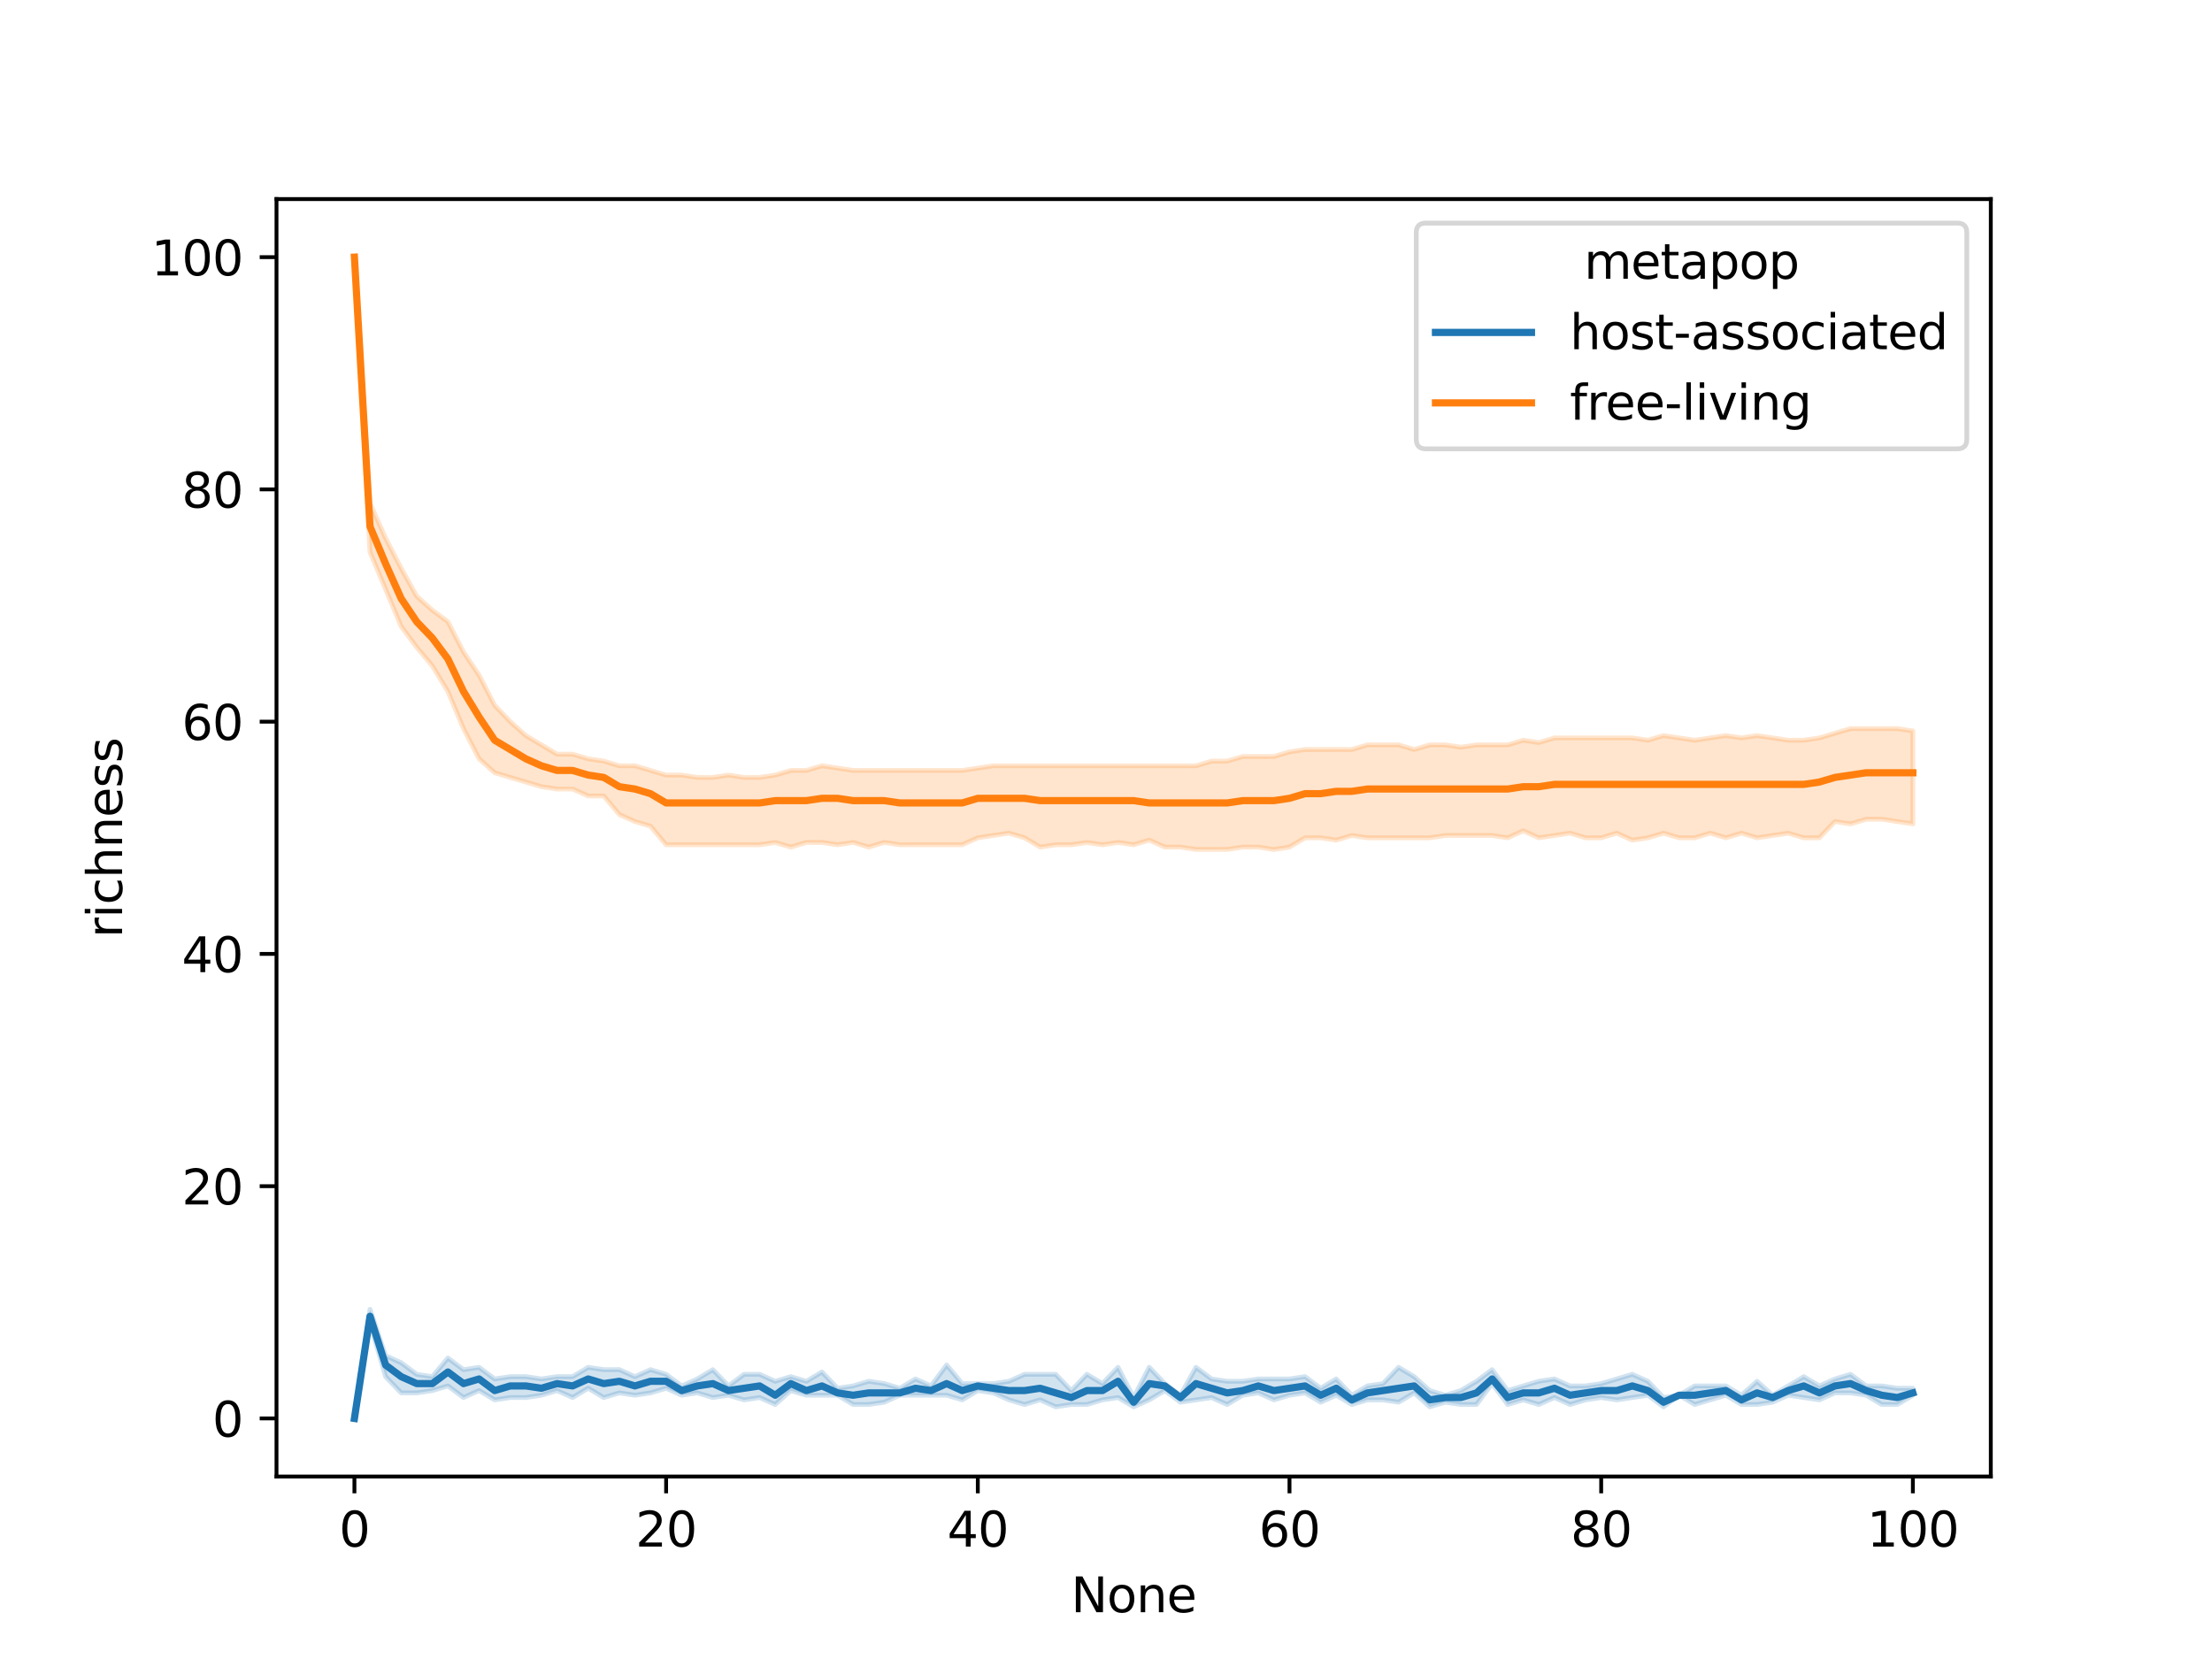 <?xml version="1.0" encoding="utf-8" standalone="no"?>
<!DOCTYPE svg PUBLIC "-//W3C//DTD SVG 1.1//EN"
  "http://www.w3.org/Graphics/SVG/1.1/DTD/svg11.dtd">
<svg xmlns:xlink="http://www.w3.org/1999/xlink" width="460.8pt" height="345.6pt" viewBox="0 0 460.8 345.6" xmlns="http://www.w3.org/2000/svg" version="1.1">
 <defs>
  <style type="text/css">*{stroke-linejoin: round; stroke-linecap: butt}</style>
 </defs>
 <g id="figure_1">
  <g id="patch_1">
   <path d="M 0 345.6 
L 460.8 345.6 
L 460.8 0 
L 0 0 
z
" style="fill: #ffffff"/>
  </g>
  <g id="axes_1">
   <g id="patch_2">
    <path d="M 57.6 307.584 
L 414.72 307.584 
L 414.72 41.472 
L 57.6 41.472 
z
" style="fill: #ffffff"/>
   </g>
   <g id="PolyCollection_1">
    <defs>
     <path id="mcd508a1719" d="M 73.833 -50.112 
L 73.833 -50.112 
L 77.079 -69.949 
L 80.326 -58.821 
L 83.572 -55.434 
L 86.819 -55.434 
L 90.065 -55.918 
L 93.312 -56.886 
L 96.559 -54.467 
L 99.805 -55.918 
L 103.052 -53.983 
L 106.298 -54.467 
L 109.545 -54.467 
L 112.791 -54.95 
L 116.038 -55.918 
L 119.284 -54.467 
L 122.531 -56.402 
L 125.777 -54.467 
L 129.024 -55.434 
L 132.271 -54.95 
L 135.517 -55.434 
L 138.764 -56.402 
L 142.01 -54.95 
L 145.257 -55.434 
L 148.503 -54.467 
L 151.75 -54.95 
L 154.996 -53.983 
L 158.243 -54.467 
L 161.489 -53.015 
L 164.736 -55.918 
L 167.983 -54.95 
L 171.229 -54.95 
L 174.476 -54.95 
L 177.722 -53.015 
L 180.969 -53.015 
L 184.215 -53.499 
L 187.462 -54.95 
L 190.708 -54.95 
L 193.955 -54.95 
L 197.201 -54.95 
L 200.448 -53.983 
L 203.695 -55.918 
L 206.941 -55.434 
L 210.188 -53.983 
L 213.434 -53.015 
L 216.681 -53.983 
L 219.927 -52.531 
L 223.174 -53.015 
L 226.42 -53.015 
L 229.667 -53.983 
L 232.913 -54.467 
L 236.16 -52.531 
L 239.407 -53.983 
L 242.653 -55.918 
L 245.9 -53.499 
L 249.146 -53.983 
L 252.393 -54.454 
L 255.639 -53.015 
L 258.886 -54.95 
L 262.132 -55.434 
L 265.379 -53.983 
L 268.625 -54.95 
L 271.872 -55.434 
L 275.119 -53.499 
L 278.365 -54.95 
L 281.612 -53.015 
L 284.858 -53.983 
L 288.105 -53.983 
L 291.351 -53.499 
L 294.598 -55.434 
L 297.844 -52.531 
L 301.091 -53.499 
L 304.337 -53.015 
L 307.584 -53.015 
L 310.831 -57.37 
L 314.077 -53.015 
L 317.324 -53.983 
L 320.57 -53.015 
L 323.817 -54.467 
L 327.063 -53.015 
L 330.31 -53.983 
L 333.556 -54.467 
L 336.803 -53.983 
L 340.049 -54.467 
L 343.296 -54.95 
L 346.543 -52.531 
L 349.789 -54.95 
L 353.036 -53.015 
L 356.282 -53.983 
L 359.529 -54.95 
L 362.775 -53.015 
L 366.022 -53.015 
L 369.268 -53.499 
L 372.515 -54.95 
L 375.761 -54.467 
L 379.008 -53.983 
L 382.255 -55.434 
L 385.501 -55.434 
L 388.748 -54.95 
L 391.994 -53.015 
L 395.241 -53.015 
L 398.487 -54.95 
L 398.487 -56.402 
L 398.487 -56.402 
L 395.241 -56.402 
L 391.994 -56.886 
L 388.748 -56.886 
L 385.501 -59.305 
L 382.255 -58.337 
L 379.008 -56.886 
L 375.761 -58.821 
L 372.515 -56.886 
L 369.268 -54.95 
L 366.022 -57.853 
L 362.775 -54.95 
L 359.529 -56.886 
L 356.282 -56.886 
L 353.036 -56.886 
L 349.789 -54.95 
L 346.543 -54.467 
L 343.296 -57.853 
L 340.049 -59.305 
L 336.803 -58.337 
L 333.556 -57.37 
L 330.31 -56.886 
L 327.063 -56.886 
L 323.817 -58.337 
L 320.57 -57.866 
L 317.324 -56.886 
L 314.077 -55.918 
L 310.831 -60.273 
L 307.584 -57.853 
L 304.337 -55.93 
L 301.091 -54.95 
L 297.844 -55.918 
L 294.598 -58.821 
L 291.351 -60.756 
L 288.105 -57.37 
L 284.858 -56.886 
L 281.612 -54.95 
L 278.365 -58.337 
L 275.119 -56.402 
L 271.872 -58.821 
L 268.625 -58.337 
L 265.379 -58.337 
L 262.132 -58.337 
L 258.886 -57.853 
L 255.639 -57.853 
L 252.393 -58.337 
L 249.146 -60.756 
L 245.9 -54.95 
L 242.653 -57.37 
L 239.407 -60.769 
L 236.16 -54.467 
L 232.913 -60.756 
L 229.667 -57.37 
L 226.42 -59.305 
L 223.174 -55.918 
L 219.927 -59.305 
L 216.681 -59.305 
L 213.434 -59.305 
L 210.188 -57.853 
L 206.941 -57.37 
L 203.695 -57.37 
L 200.448 -57.37 
L 197.201 -61.24 
L 193.955 -56.886 
L 190.708 -58.337 
L 187.462 -56.402 
L 184.215 -57.37 
L 180.969 -57.853 
L 177.722 -56.886 
L 174.476 -56.402 
L 171.229 -59.789 
L 167.983 -57.853 
L 164.736 -58.821 
L 161.489 -57.853 
L 158.243 -59.305 
L 154.996 -59.305 
L 151.75 -56.886 
L 148.503 -60.273 
L 145.257 -58.337 
L 142.01 -56.886 
L 138.764 -59.305 
L 135.517 -60.273 
L 132.271 -58.821 
L 129.024 -60.285 
L 125.777 -60.273 
L 122.531 -60.756 
L 119.284 -58.821 
L 116.038 -58.821 
L 112.791 -58.337 
L 109.545 -58.821 
L 106.298 -58.821 
L 103.052 -58.337 
L 99.805 -60.756 
L 96.559 -60.273 
L 93.312 -62.692 
L 90.065 -58.821 
L 86.819 -59.305 
L 83.572 -61.724 
L 80.326 -63.188 
L 77.079 -72.852 
L 73.833 -50.112 
z
" style="stroke: #1f77b4; stroke-opacity: 0.2"/>
    </defs>
    <g clip-path="url(#pa9edb70964)">
     <use xlink:href="#mcd508a1719" x="0" y="345.6" style="fill: #1f77b4; fill-opacity: 0.2; stroke: #1f77b4; stroke-opacity: 0.2"/>
    </g>
   </g>
   <g id="PolyCollection_2">
    <defs>
     <path id="mc1c045b339" d="M 73.833 -292.032 
L 73.833 -292.032 
L 77.079 -230.584 
L 80.326 -222.843 
L 83.572 -215.101 
L 86.819 -210.747 
L 90.065 -206.876 
L 93.312 -201.542 
L 96.559 -193.812 
L 99.805 -187.523 
L 103.052 -184.62 
L 106.298 -183.652 
L 109.545 -182.684 
L 112.791 -181.716 
L 116.038 -181.233 
L 119.284 -181.233 
L 122.531 -179.781 
L 125.777 -179.781 
L 129.024 -175.91 
L 132.271 -174.459 
L 135.517 -173.491 
L 138.764 -169.62 
L 142.01 -169.62 
L 145.257 -169.62 
L 148.503 -169.62 
L 151.75 -169.62 
L 154.996 -169.62 
L 158.243 -169.62 
L 161.489 -170.092 
L 164.736 -169.137 
L 167.983 -170.104 
L 171.229 -170.104 
L 174.476 -169.62 
L 177.722 -170.104 
L 180.969 -169.137 
L 184.215 -170.104 
L 187.462 -169.62 
L 190.708 -169.62 
L 193.955 -169.62 
L 197.201 -169.62 
L 200.448 -169.62 
L 203.695 -171.072 
L 206.941 -171.556 
L 210.188 -172.04 
L 213.434 -171.072 
L 216.681 -169.137 
L 219.927 -169.62 
L 223.174 -169.62 
L 226.42 -170.092 
L 229.667 -169.62 
L 232.913 -170.104 
L 236.16 -169.62 
L 239.407 -170.588 
L 242.653 -169.137 
L 245.9 -169.137 
L 249.146 -168.653 
L 252.393 -168.653 
L 255.639 -168.653 
L 258.886 -169.137 
L 262.132 -169.137 
L 265.379 -168.629 
L 268.625 -169.137 
L 271.872 -171.072 
L 275.119 -171.072 
L 278.365 -170.588 
L 281.612 -171.556 
L 284.858 -171.072 
L 288.105 -171.072 
L 291.351 -171.072 
L 294.598 -171.072 
L 297.844 -171.072 
L 301.091 -171.556 
L 304.337 -171.556 
L 307.584 -171.556 
L 310.831 -171.556 
L 314.077 -171.072 
L 317.324 -172.524 
L 320.57 -171.072 
L 323.817 -171.556 
L 327.063 -172.04 
L 330.31 -171.072 
L 333.556 -171.072 
L 336.803 -172.04 
L 340.049 -170.588 
L 343.296 -171.072 
L 346.543 -172.04 
L 349.789 -171.072 
L 353.036 -171.072 
L 356.282 -172.04 
L 359.529 -171.072 
L 362.775 -172.04 
L 366.022 -171.072 
L 369.268 -171.556 
L 372.515 -172.028 
L 375.761 -171.072 
L 379.008 -171.072 
L 382.255 -174.459 
L 385.501 -173.963 
L 388.748 -174.943 
L 391.994 -174.943 
L 395.241 -174.459 
L 398.487 -173.975 
L 398.487 -193.329 
L 398.487 -193.329 
L 395.241 -193.812 
L 391.994 -193.812 
L 388.748 -193.812 
L 385.501 -193.812 
L 382.255 -192.845 
L 379.008 -191.877 
L 375.761 -191.405 
L 372.515 -191.393 
L 369.268 -191.877 
L 366.022 -192.361 
L 362.775 -191.877 
L 359.529 -192.361 
L 356.282 -191.877 
L 353.036 -191.393 
L 349.789 -191.877 
L 346.543 -192.361 
L 343.296 -191.393 
L 340.049 -191.877 
L 336.803 -191.877 
L 333.556 -191.877 
L 330.31 -191.877 
L 327.063 -191.877 
L 323.817 -191.877 
L 320.57 -190.909 
L 317.324 -191.393 
L 314.077 -190.426 
L 310.831 -190.426 
L 307.584 -190.426 
L 304.337 -189.942 
L 301.091 -190.426 
L 297.844 -190.426 
L 294.598 -189.47 
L 291.351 -190.426 
L 288.105 -190.426 
L 284.858 -190.426 
L 281.612 -189.458 
L 278.365 -189.47 
L 275.119 -189.458 
L 271.872 -189.458 
L 268.625 -188.974 
L 265.379 -188.006 
L 262.132 -188.006 
L 258.886 -188.006 
L 255.639 -187.039 
L 252.393 -187.039 
L 249.146 -186.071 
L 245.9 -186.071 
L 242.653 -186.071 
L 239.407 -186.071 
L 236.16 -186.071 
L 232.913 -186.071 
L 229.667 -186.071 
L 226.42 -186.071 
L 223.174 -186.071 
L 219.927 -186.071 
L 216.681 -186.071 
L 213.434 -186.071 
L 210.188 -186.071 
L 206.941 -186.071 
L 203.695 -185.587 
L 200.448 -185.103 
L 197.201 -185.103 
L 193.955 -185.103 
L 190.708 -185.103 
L 187.462 -185.103 
L 184.215 -185.103 
L 180.969 -185.103 
L 177.722 -185.103 
L 174.476 -185.587 
L 171.229 -186.071 
L 167.983 -185.103 
L 164.736 -185.103 
L 161.489 -184.136 
L 158.243 -183.652 
L 154.996 -183.652 
L 151.75 -184.136 
L 148.503 -183.652 
L 145.257 -183.652 
L 142.01 -184.136 
L 138.764 -184.136 
L 135.517 -185.103 
L 132.271 -186.071 
L 129.024 -186.071 
L 125.777 -187.039 
L 122.531 -187.523 
L 119.284 -188.49 
L 116.038 -188.49 
L 112.791 -190.426 
L 109.545 -192.361 
L 106.298 -195.264 
L 103.052 -198.651 
L 99.805 -204.941 
L 96.559 -209.779 
L 93.312 -216.069 
L 90.065 -218.488 
L 86.819 -221.391 
L 83.572 -227.21 
L 80.326 -233.487 
L 77.079 -240.745 
L 73.833 -292.032 
z
" style="stroke: #ff7f0e; stroke-opacity: 0.2"/>
    </defs>
    <g clip-path="url(#pa9edb70964)">
     <use xlink:href="#mc1c045b339" x="0" y="345.6" style="fill: #ff7f0e; fill-opacity: 0.2; stroke: #ff7f0e; stroke-opacity: 0.2"/>
    </g>
   </g>
   <g id="matplotlib.axis_1">
    <g id="xtick_1">
     <g id="line2d_1">
      <defs>
       <path id="m615fc9b4e2" d="M 0 0 
L 0 3.5 
" style="stroke: #000000; stroke-width: 0.8"/>
      </defs>
      <g>
       <use xlink:href="#m615fc9b4e2" x="73.833" y="307.584" style="stroke: #000000; stroke-width: 0.8"/>
      </g>
     </g>
     <g id="text_1">
      <!-- 0 -->
      <g transform="translate(70.651 322.182) scale(0.1 -0.1)">
       <defs>
        <path id="DejaVuSans-30" d="M 2034 4250 
Q 1547 4250 1301 3770 
Q 1056 3291 1056 2328 
Q 1056 1369 1301 889 
Q 1547 409 2034 409 
Q 2525 409 2770 889 
Q 3016 1369 3016 2328 
Q 3016 3291 2770 3770 
Q 2525 4250 2034 4250 
z
M 2034 4750 
Q 2819 4750 3233 4129 
Q 3647 3509 3647 2328 
Q 3647 1150 3233 529 
Q 2819 -91 2034 -91 
Q 1250 -91 836 529 
Q 422 1150 422 2328 
Q 422 3509 836 4129 
Q 1250 4750 2034 4750 
z
" transform="scale(0.016)"/>
       </defs>
       <use xlink:href="#DejaVuSans-30"/>
      </g>
     </g>
    </g>
    <g id="xtick_2">
     <g id="line2d_2">
      <g>
       <use xlink:href="#m615fc9b4e2" x="138.764" y="307.584" style="stroke: #000000; stroke-width: 0.8"/>
      </g>
     </g>
     <g id="text_2">
      <!-- 20 -->
      <g transform="translate(132.401 322.182) scale(0.1 -0.1)">
       <defs>
        <path id="DejaVuSans-32" d="M 1228 531 
L 3431 531 
L 3431 0 
L 469 0 
L 469 531 
Q 828 903 1448 1529 
Q 2069 2156 2228 2338 
Q 2531 2678 2651 2914 
Q 2772 3150 2772 3378 
Q 2772 3750 2511 3984 
Q 2250 4219 1831 4219 
Q 1534 4219 1204 4116 
Q 875 4013 500 3803 
L 500 4441 
Q 881 4594 1212 4672 
Q 1544 4750 1819 4750 
Q 2544 4750 2975 4387 
Q 3406 4025 3406 3419 
Q 3406 3131 3298 2873 
Q 3191 2616 2906 2266 
Q 2828 2175 2409 1742 
Q 1991 1309 1228 531 
z
" transform="scale(0.016)"/>
       </defs>
       <use xlink:href="#DejaVuSans-32"/>
       <use xlink:href="#DejaVuSans-30" x="63.623"/>
      </g>
     </g>
    </g>
    <g id="xtick_3">
     <g id="line2d_3">
      <g>
       <use xlink:href="#m615fc9b4e2" x="203.695" y="307.584" style="stroke: #000000; stroke-width: 0.8"/>
      </g>
     </g>
     <g id="text_3">
      <!-- 40 -->
      <g transform="translate(197.332 322.182) scale(0.1 -0.1)">
       <defs>
        <path id="DejaVuSans-34" d="M 2419 4116 
L 825 1625 
L 2419 1625 
L 2419 4116 
z
M 2253 4666 
L 3047 4666 
L 3047 1625 
L 3713 1625 
L 3713 1100 
L 3047 1100 
L 3047 0 
L 2419 0 
L 2419 1100 
L 313 1100 
L 313 1709 
L 2253 4666 
z
" transform="scale(0.016)"/>
       </defs>
       <use xlink:href="#DejaVuSans-34"/>
       <use xlink:href="#DejaVuSans-30" x="63.623"/>
      </g>
     </g>
    </g>
    <g id="xtick_4">
     <g id="line2d_4">
      <g>
       <use xlink:href="#m615fc9b4e2" x="268.625" y="307.584" style="stroke: #000000; stroke-width: 0.8"/>
      </g>
     </g>
     <g id="text_4">
      <!-- 60 -->
      <g transform="translate(262.263 322.182) scale(0.1 -0.1)">
       <defs>
        <path id="DejaVuSans-36" d="M 2113 2584 
Q 1688 2584 1439 2293 
Q 1191 2003 1191 1497 
Q 1191 994 1439 701 
Q 1688 409 2113 409 
Q 2538 409 2786 701 
Q 3034 994 3034 1497 
Q 3034 2003 2786 2293 
Q 2538 2584 2113 2584 
z
M 3366 4563 
L 3366 3988 
Q 3128 4100 2886 4159 
Q 2644 4219 2406 4219 
Q 1781 4219 1451 3797 
Q 1122 3375 1075 2522 
Q 1259 2794 1537 2939 
Q 1816 3084 2150 3084 
Q 2853 3084 3261 2657 
Q 3669 2231 3669 1497 
Q 3669 778 3244 343 
Q 2819 -91 2113 -91 
Q 1303 -91 875 529 
Q 447 1150 447 2328 
Q 447 3434 972 4092 
Q 1497 4750 2381 4750 
Q 2619 4750 2861 4703 
Q 3103 4656 3366 4563 
z
" transform="scale(0.016)"/>
       </defs>
       <use xlink:href="#DejaVuSans-36"/>
       <use xlink:href="#DejaVuSans-30" x="63.623"/>
      </g>
     </g>
    </g>
    <g id="xtick_5">
     <g id="line2d_5">
      <g>
       <use xlink:href="#m615fc9b4e2" x="333.556" y="307.584" style="stroke: #000000; stroke-width: 0.8"/>
      </g>
     </g>
     <g id="text_5">
      <!-- 80 -->
      <g transform="translate(327.194 322.182) scale(0.1 -0.1)">
       <defs>
        <path id="DejaVuSans-38" d="M 2034 2216 
Q 1584 2216 1326 1975 
Q 1069 1734 1069 1313 
Q 1069 891 1326 650 
Q 1584 409 2034 409 
Q 2484 409 2743 651 
Q 3003 894 3003 1313 
Q 3003 1734 2745 1975 
Q 2488 2216 2034 2216 
z
M 1403 2484 
Q 997 2584 770 2862 
Q 544 3141 544 3541 
Q 544 4100 942 4425 
Q 1341 4750 2034 4750 
Q 2731 4750 3128 4425 
Q 3525 4100 3525 3541 
Q 3525 3141 3298 2862 
Q 3072 2584 2669 2484 
Q 3125 2378 3379 2068 
Q 3634 1759 3634 1313 
Q 3634 634 3220 271 
Q 2806 -91 2034 -91 
Q 1263 -91 848 271 
Q 434 634 434 1313 
Q 434 1759 690 2068 
Q 947 2378 1403 2484 
z
M 1172 3481 
Q 1172 3119 1398 2916 
Q 1625 2713 2034 2713 
Q 2441 2713 2670 2916 
Q 2900 3119 2900 3481 
Q 2900 3844 2670 4047 
Q 2441 4250 2034 4250 
Q 1625 4250 1398 4047 
Q 1172 3844 1172 3481 
z
" transform="scale(0.016)"/>
       </defs>
       <use xlink:href="#DejaVuSans-38"/>
       <use xlink:href="#DejaVuSans-30" x="63.623"/>
      </g>
     </g>
    </g>
    <g id="xtick_6">
     <g id="line2d_6">
      <g>
       <use xlink:href="#m615fc9b4e2" x="398.487" y="307.584" style="stroke: #000000; stroke-width: 0.8"/>
      </g>
     </g>
     <g id="text_6">
      <!-- 100 -->
      <g transform="translate(388.944 322.182) scale(0.1 -0.1)">
       <defs>
        <path id="DejaVuSans-31" d="M 794 531 
L 1825 531 
L 1825 4091 
L 703 3866 
L 703 4441 
L 1819 4666 
L 2450 4666 
L 2450 531 
L 3481 531 
L 3481 0 
L 794 0 
L 794 531 
z
" transform="scale(0.016)"/>
       </defs>
       <use xlink:href="#DejaVuSans-31"/>
       <use xlink:href="#DejaVuSans-30" x="63.623"/>
       <use xlink:href="#DejaVuSans-30" x="127.246"/>
      </g>
     </g>
    </g>
    <g id="text_7">
     <!-- None -->
     <g transform="translate(223.115 335.861) scale(0.1 -0.1)">
      <defs>
       <path id="DejaVuSans-4e" d="M 628 4666 
L 1478 4666 
L 3547 763 
L 3547 4666 
L 4159 4666 
L 4159 0 
L 3309 0 
L 1241 3903 
L 1241 0 
L 628 0 
L 628 4666 
z
" transform="scale(0.016)"/>
       <path id="DejaVuSans-6f" d="M 1959 3097 
Q 1497 3097 1228 2736 
Q 959 2375 959 1747 
Q 959 1119 1226 758 
Q 1494 397 1959 397 
Q 2419 397 2687 759 
Q 2956 1122 2956 1747 
Q 2956 2369 2687 2733 
Q 2419 3097 1959 3097 
z
M 1959 3584 
Q 2709 3584 3137 3096 
Q 3566 2609 3566 1747 
Q 3566 888 3137 398 
Q 2709 -91 1959 -91 
Q 1206 -91 779 398 
Q 353 888 353 1747 
Q 353 2609 779 3096 
Q 1206 3584 1959 3584 
z
" transform="scale(0.016)"/>
       <path id="DejaVuSans-6e" d="M 3513 2113 
L 3513 0 
L 2938 0 
L 2938 2094 
Q 2938 2591 2744 2837 
Q 2550 3084 2163 3084 
Q 1697 3084 1428 2787 
Q 1159 2491 1159 1978 
L 1159 0 
L 581 0 
L 581 3500 
L 1159 3500 
L 1159 2956 
Q 1366 3272 1645 3428 
Q 1925 3584 2291 3584 
Q 2894 3584 3203 3211 
Q 3513 2838 3513 2113 
z
" transform="scale(0.016)"/>
       <path id="DejaVuSans-65" d="M 3597 1894 
L 3597 1613 
L 953 1613 
Q 991 1019 1311 708 
Q 1631 397 2203 397 
Q 2534 397 2845 478 
Q 3156 559 3463 722 
L 3463 178 
Q 3153 47 2828 -22 
Q 2503 -91 2169 -91 
Q 1331 -91 842 396 
Q 353 884 353 1716 
Q 353 2575 817 3079 
Q 1281 3584 2069 3584 
Q 2775 3584 3186 3129 
Q 3597 2675 3597 1894 
z
M 3022 2063 
Q 3016 2534 2758 2815 
Q 2500 3097 2075 3097 
Q 1594 3097 1305 2825 
Q 1016 2553 972 2059 
L 3022 2063 
z
" transform="scale(0.016)"/>
      </defs>
      <use xlink:href="#DejaVuSans-4e"/>
      <use xlink:href="#DejaVuSans-6f" x="74.805"/>
      <use xlink:href="#DejaVuSans-6e" x="135.986"/>
      <use xlink:href="#DejaVuSans-65" x="199.365"/>
     </g>
    </g>
   </g>
   <g id="matplotlib.axis_2">
    <g id="ytick_1">
     <g id="line2d_7">
      <defs>
       <path id="me7e6f6553b" d="M 0 0 
L -3.5 0 
" style="stroke: #000000; stroke-width: 0.8"/>
      </defs>
      <g>
       <use xlink:href="#me7e6f6553b" x="57.6" y="295.488" style="stroke: #000000; stroke-width: 0.8"/>
      </g>
     </g>
     <g id="text_8">
      <!-- 0 -->
      <g transform="translate(44.237 299.287) scale(0.1 -0.1)">
       <use xlink:href="#DejaVuSans-30"/>
      </g>
     </g>
    </g>
    <g id="ytick_2">
     <g id="line2d_8">
      <g>
       <use xlink:href="#me7e6f6553b" x="57.6" y="247.104" style="stroke: #000000; stroke-width: 0.8"/>
      </g>
     </g>
     <g id="text_9">
      <!-- 20 -->
      <g transform="translate(37.875 250.903) scale(0.1 -0.1)">
       <use xlink:href="#DejaVuSans-32"/>
       <use xlink:href="#DejaVuSans-30" x="63.623"/>
      </g>
     </g>
    </g>
    <g id="ytick_3">
     <g id="line2d_9">
      <g>
       <use xlink:href="#me7e6f6553b" x="57.6" y="198.72" style="stroke: #000000; stroke-width: 0.8"/>
      </g>
     </g>
     <g id="text_10">
      <!-- 40 -->
      <g transform="translate(37.875 202.519) scale(0.1 -0.1)">
       <use xlink:href="#DejaVuSans-34"/>
       <use xlink:href="#DejaVuSans-30" x="63.623"/>
      </g>
     </g>
    </g>
    <g id="ytick_4">
     <g id="line2d_10">
      <g>
       <use xlink:href="#me7e6f6553b" x="57.6" y="150.336" style="stroke: #000000; stroke-width: 0.8"/>
      </g>
     </g>
     <g id="text_11">
      <!-- 60 -->
      <g transform="translate(37.875 154.135) scale(0.1 -0.1)">
       <use xlink:href="#DejaVuSans-36"/>
       <use xlink:href="#DejaVuSans-30" x="63.623"/>
      </g>
     </g>
    </g>
    <g id="ytick_5">
     <g id="line2d_11">
      <g>
       <use xlink:href="#me7e6f6553b" x="57.6" y="101.952" style="stroke: #000000; stroke-width: 0.8"/>
      </g>
     </g>
     <g id="text_12">
      <!-- 80 -->
      <g transform="translate(37.875 105.751) scale(0.1 -0.1)">
       <use xlink:href="#DejaVuSans-38"/>
       <use xlink:href="#DejaVuSans-30" x="63.623"/>
      </g>
     </g>
    </g>
    <g id="ytick_6">
     <g id="line2d_12">
      <g>
       <use xlink:href="#me7e6f6553b" x="57.6" y="53.568" style="stroke: #000000; stroke-width: 0.8"/>
      </g>
     </g>
     <g id="text_13">
      <!-- 100 -->
      <g transform="translate(31.512 57.367) scale(0.1 -0.1)">
       <use xlink:href="#DejaVuSans-31"/>
       <use xlink:href="#DejaVuSans-30" x="63.623"/>
       <use xlink:href="#DejaVuSans-30" x="127.246"/>
      </g>
     </g>
    </g>
    <g id="text_14">
     <!-- richness -->
     <g transform="translate(25.433 195.345) rotate(-90) scale(0.1 -0.1)">
      <defs>
       <path id="DejaVuSans-72" d="M 2631 2963 
Q 2534 3019 2420 3045 
Q 2306 3072 2169 3072 
Q 1681 3072 1420 2755 
Q 1159 2438 1159 1844 
L 1159 0 
L 581 0 
L 581 3500 
L 1159 3500 
L 1159 2956 
Q 1341 3275 1631 3429 
Q 1922 3584 2338 3584 
Q 2397 3584 2469 3576 
Q 2541 3569 2628 3553 
L 2631 2963 
z
" transform="scale(0.016)"/>
       <path id="DejaVuSans-69" d="M 603 3500 
L 1178 3500 
L 1178 0 
L 603 0 
L 603 3500 
z
M 603 4863 
L 1178 4863 
L 1178 4134 
L 603 4134 
L 603 4863 
z
" transform="scale(0.016)"/>
       <path id="DejaVuSans-63" d="M 3122 3366 
L 3122 2828 
Q 2878 2963 2633 3030 
Q 2388 3097 2138 3097 
Q 1578 3097 1268 2742 
Q 959 2388 959 1747 
Q 959 1106 1268 751 
Q 1578 397 2138 397 
Q 2388 397 2633 464 
Q 2878 531 3122 666 
L 3122 134 
Q 2881 22 2623 -34 
Q 2366 -91 2075 -91 
Q 1284 -91 818 406 
Q 353 903 353 1747 
Q 353 2603 823 3093 
Q 1294 3584 2113 3584 
Q 2378 3584 2631 3529 
Q 2884 3475 3122 3366 
z
" transform="scale(0.016)"/>
       <path id="DejaVuSans-68" d="M 3513 2113 
L 3513 0 
L 2938 0 
L 2938 2094 
Q 2938 2591 2744 2837 
Q 2550 3084 2163 3084 
Q 1697 3084 1428 2787 
Q 1159 2491 1159 1978 
L 1159 0 
L 581 0 
L 581 4863 
L 1159 4863 
L 1159 2956 
Q 1366 3272 1645 3428 
Q 1925 3584 2291 3584 
Q 2894 3584 3203 3211 
Q 3513 2838 3513 2113 
z
" transform="scale(0.016)"/>
       <path id="DejaVuSans-73" d="M 2834 3397 
L 2834 2853 
Q 2591 2978 2328 3040 
Q 2066 3103 1784 3103 
Q 1356 3103 1142 2972 
Q 928 2841 928 2578 
Q 928 2378 1081 2264 
Q 1234 2150 1697 2047 
L 1894 2003 
Q 2506 1872 2764 1633 
Q 3022 1394 3022 966 
Q 3022 478 2636 193 
Q 2250 -91 1575 -91 
Q 1294 -91 989 -36 
Q 684 19 347 128 
L 347 722 
Q 666 556 975 473 
Q 1284 391 1588 391 
Q 1994 391 2212 530 
Q 2431 669 2431 922 
Q 2431 1156 2273 1281 
Q 2116 1406 1581 1522 
L 1381 1569 
Q 847 1681 609 1914 
Q 372 2147 372 2553 
Q 372 3047 722 3315 
Q 1072 3584 1716 3584 
Q 2034 3584 2315 3537 
Q 2597 3491 2834 3397 
z
" transform="scale(0.016)"/>
      </defs>
      <use xlink:href="#DejaVuSans-72"/>
      <use xlink:href="#DejaVuSans-69" x="41.113"/>
      <use xlink:href="#DejaVuSans-63" x="68.896"/>
      <use xlink:href="#DejaVuSans-68" x="123.877"/>
      <use xlink:href="#DejaVuSans-6e" x="187.256"/>
      <use xlink:href="#DejaVuSans-65" x="250.635"/>
      <use xlink:href="#DejaVuSans-73" x="312.158"/>
      <use xlink:href="#DejaVuSans-73" x="364.258"/>
     </g>
    </g>
   </g>
   <g id="line2d_13">
    <path d="M 73.833 295.488 
L 77.079 274.199 
L 80.326 284.36 
L 83.572 286.779 
L 86.819 288.23 
L 90.065 288.23 
L 93.312 285.811 
L 96.559 288.23 
L 99.805 287.263 
L 103.052 289.682 
L 106.298 288.714 
L 109.545 288.714 
L 112.791 289.198 
L 116.038 288.23 
L 119.284 288.714 
L 122.531 287.263 
L 125.777 288.23 
L 129.024 287.747 
L 132.271 288.714 
L 135.517 287.747 
L 138.764 287.747 
L 142.01 289.682 
L 145.257 288.714 
L 148.503 288.23 
L 151.75 289.682 
L 154.996 289.198 
L 158.243 288.714 
L 161.489 290.65 
L 164.736 288.23 
L 167.983 289.682 
L 171.229 288.714 
L 174.476 290.166 
L 177.722 290.65 
L 180.969 290.166 
L 184.215 290.166 
L 187.462 290.166 
L 190.708 289.198 
L 193.955 289.682 
L 197.201 288.23 
L 200.448 289.682 
L 203.695 288.714 
L 206.941 289.198 
L 210.188 289.682 
L 213.434 289.682 
L 216.681 289.198 
L 219.927 290.166 
L 223.174 291.133 
L 226.42 289.682 
L 229.667 289.682 
L 232.913 287.747 
L 236.16 292.101 
L 239.407 288.23 
L 242.653 288.714 
L 245.9 291.133 
L 249.146 288.23 
L 252.393 289.198 
L 255.639 290.166 
L 258.886 289.682 
L 262.132 288.714 
L 265.379 289.682 
L 268.625 289.198 
L 271.872 288.714 
L 275.119 290.65 
L 278.365 289.198 
L 281.612 291.617 
L 284.858 290.166 
L 288.105 289.682 
L 291.351 289.198 
L 294.598 288.714 
L 297.844 291.617 
L 301.091 291.133 
L 304.337 291.133 
L 307.584 290.166 
L 310.831 287.263 
L 314.077 291.133 
L 317.324 290.166 
L 320.57 290.166 
L 323.817 289.198 
L 327.063 290.65 
L 330.31 290.166 
L 333.556 289.682 
L 336.803 289.682 
L 340.049 288.714 
L 343.296 289.682 
L 346.543 292.101 
L 349.789 290.65 
L 353.036 290.65 
L 356.282 290.166 
L 359.529 289.682 
L 362.775 291.617 
L 366.022 290.166 
L 369.268 291.133 
L 372.515 289.682 
L 375.761 288.714 
L 379.008 290.166 
L 382.255 288.714 
L 385.501 288.23 
L 388.748 289.682 
L 391.994 290.65 
L 395.241 291.133 
L 398.487 290.166 
" clip-path="url(#pa9edb70964)" style="fill: none; stroke: #1f77b4; stroke-width: 1.5; stroke-linecap: square"/>
   </g>
   <g id="line2d_14">
    <path d="M 73.833 53.568 
L 77.079 109.693 
L 80.326 117.435 
L 83.572 124.692 
L 86.819 129.531 
L 90.065 132.918 
L 93.312 137.272 
L 96.559 144.046 
L 99.805 149.368 
L 103.052 154.207 
L 106.298 156.142 
L 109.545 158.077 
L 112.791 159.529 
L 116.038 160.497 
L 119.284 160.497 
L 122.531 161.464 
L 125.777 161.948 
L 129.024 163.884 
L 132.271 164.367 
L 135.517 165.335 
L 138.764 167.27 
L 142.01 167.27 
L 145.257 167.27 
L 148.503 167.27 
L 151.75 167.27 
L 154.996 167.27 
L 158.243 167.27 
L 161.489 166.787 
L 164.736 166.787 
L 167.983 166.787 
L 171.229 166.303 
L 174.476 166.303 
L 177.722 166.787 
L 180.969 166.787 
L 184.215 166.787 
L 187.462 167.27 
L 190.708 167.27 
L 193.955 167.27 
L 197.201 167.27 
L 200.448 167.27 
L 203.695 166.303 
L 206.941 166.303 
L 210.188 166.303 
L 213.434 166.303 
L 216.681 166.787 
L 219.927 166.787 
L 223.174 166.787 
L 226.42 166.787 
L 229.667 166.787 
L 232.913 166.787 
L 236.16 166.787 
L 239.407 167.27 
L 242.653 167.27 
L 245.9 167.27 
L 249.146 167.27 
L 252.393 167.27 
L 255.639 167.27 
L 258.886 166.787 
L 262.132 166.787 
L 265.379 166.787 
L 268.625 166.303 
L 271.872 165.335 
L 275.119 165.335 
L 278.365 164.851 
L 281.612 164.851 
L 284.858 164.367 
L 288.105 164.367 
L 291.351 164.367 
L 294.598 164.367 
L 297.844 164.367 
L 301.091 164.367 
L 304.337 164.367 
L 307.584 164.367 
L 310.831 164.367 
L 314.077 164.367 
L 317.324 163.884 
L 320.57 163.884 
L 323.817 163.4 
L 327.063 163.4 
L 330.31 163.4 
L 333.556 163.4 
L 336.803 163.4 
L 340.049 163.4 
L 343.296 163.4 
L 346.543 163.4 
L 349.789 163.4 
L 353.036 163.4 
L 356.282 163.4 
L 359.529 163.4 
L 362.775 163.4 
L 366.022 163.4 
L 369.268 163.4 
L 372.515 163.4 
L 375.761 163.4 
L 379.008 162.916 
L 382.255 161.948 
L 385.501 161.464 
L 388.748 160.98 
L 391.994 160.98 
L 395.241 160.98 
L 398.487 160.98 
" clip-path="url(#pa9edb70964)" style="fill: none; stroke: #ff7f0e; stroke-width: 1.5; stroke-linecap: square"/>
   </g>
   <g id="line2d_15"/>
   <g id="line2d_16"/>
   <g id="patch_3">
    <path d="M 57.6 307.584 
L 57.6 41.472 
" style="fill: none; stroke: #000000; stroke-width: 0.8; stroke-linejoin: miter; stroke-linecap: square"/>
   </g>
   <g id="patch_4">
    <path d="M 414.72 307.584 
L 414.72 41.472 
" style="fill: none; stroke: #000000; stroke-width: 0.8; stroke-linejoin: miter; stroke-linecap: square"/>
   </g>
   <g id="patch_5">
    <path d="M 57.6 307.584 
L 414.72 307.584 
" style="fill: none; stroke: #000000; stroke-width: 0.8; stroke-linejoin: miter; stroke-linecap: square"/>
   </g>
   <g id="patch_6">
    <path d="M 57.6 41.472 
L 414.72 41.472 
" style="fill: none; stroke: #000000; stroke-width: 0.8; stroke-linejoin: miter; stroke-linecap: square"/>
   </g>
   <g id="legend_1">
    <g id="patch_7">
     <path d="M 297.034 93.506 
L 407.72 93.506 
Q 409.72 93.506 409.72 91.506 
L 409.72 48.472 
Q 409.72 46.472 407.72 46.472 
L 297.034 46.472 
Q 295.034 46.472 295.034 48.472 
L 295.034 91.506 
Q 295.034 93.506 297.034 93.506 
z
" style="fill: #ffffff; opacity: 0.8; stroke: #cccccc; stroke-linejoin: miter"/>
    </g>
    <g id="text_15">
     <!-- metapop -->
     <g transform="translate(329.998 58.07) scale(0.1 -0.1)">
      <defs>
       <path id="DejaVuSans-6d" d="M 3328 2828 
Q 3544 3216 3844 3400 
Q 4144 3584 4550 3584 
Q 5097 3584 5394 3201 
Q 5691 2819 5691 2113 
L 5691 0 
L 5113 0 
L 5113 2094 
Q 5113 2597 4934 2840 
Q 4756 3084 4391 3084 
Q 3944 3084 3684 2787 
Q 3425 2491 3425 1978 
L 3425 0 
L 2847 0 
L 2847 2094 
Q 2847 2600 2669 2842 
Q 2491 3084 2119 3084 
Q 1678 3084 1418 2786 
Q 1159 2488 1159 1978 
L 1159 0 
L 581 0 
L 581 3500 
L 1159 3500 
L 1159 2956 
Q 1356 3278 1631 3431 
Q 1906 3584 2284 3584 
Q 2666 3584 2933 3390 
Q 3200 3197 3328 2828 
z
" transform="scale(0.016)"/>
       <path id="DejaVuSans-74" d="M 1172 4494 
L 1172 3500 
L 2356 3500 
L 2356 3053 
L 1172 3053 
L 1172 1153 
Q 1172 725 1289 603 
Q 1406 481 1766 481 
L 2356 481 
L 2356 0 
L 1766 0 
Q 1100 0 847 248 
Q 594 497 594 1153 
L 594 3053 
L 172 3053 
L 172 3500 
L 594 3500 
L 594 4494 
L 1172 4494 
z
" transform="scale(0.016)"/>
       <path id="DejaVuSans-61" d="M 2194 1759 
Q 1497 1759 1228 1600 
Q 959 1441 959 1056 
Q 959 750 1161 570 
Q 1363 391 1709 391 
Q 2188 391 2477 730 
Q 2766 1069 2766 1631 
L 2766 1759 
L 2194 1759 
z
M 3341 1997 
L 3341 0 
L 2766 0 
L 2766 531 
Q 2569 213 2275 61 
Q 1981 -91 1556 -91 
Q 1019 -91 701 211 
Q 384 513 384 1019 
Q 384 1609 779 1909 
Q 1175 2209 1959 2209 
L 2766 2209 
L 2766 2266 
Q 2766 2663 2505 2880 
Q 2244 3097 1772 3097 
Q 1472 3097 1187 3025 
Q 903 2953 641 2809 
L 641 3341 
Q 956 3463 1253 3523 
Q 1550 3584 1831 3584 
Q 2591 3584 2966 3190 
Q 3341 2797 3341 1997 
z
" transform="scale(0.016)"/>
       <path id="DejaVuSans-70" d="M 1159 525 
L 1159 -1331 
L 581 -1331 
L 581 3500 
L 1159 3500 
L 1159 2969 
Q 1341 3281 1617 3432 
Q 1894 3584 2278 3584 
Q 2916 3584 3314 3078 
Q 3713 2572 3713 1747 
Q 3713 922 3314 415 
Q 2916 -91 2278 -91 
Q 1894 -91 1617 61 
Q 1341 213 1159 525 
z
M 3116 1747 
Q 3116 2381 2855 2742 
Q 2594 3103 2138 3103 
Q 1681 3103 1420 2742 
Q 1159 2381 1159 1747 
Q 1159 1113 1420 752 
Q 1681 391 2138 391 
Q 2594 391 2855 752 
Q 3116 1113 3116 1747 
z
" transform="scale(0.016)"/>
      </defs>
      <use xlink:href="#DejaVuSans-6d"/>
      <use xlink:href="#DejaVuSans-65" x="97.412"/>
      <use xlink:href="#DejaVuSans-74" x="158.936"/>
      <use xlink:href="#DejaVuSans-61" x="198.145"/>
      <use xlink:href="#DejaVuSans-70" x="259.424"/>
      <use xlink:href="#DejaVuSans-6f" x="322.9"/>
      <use xlink:href="#DejaVuSans-70" x="384.082"/>
     </g>
    </g>
    <g id="line2d_17">
     <path d="M 299.034 69.249 
L 309.034 69.249 
L 319.034 69.249 
" style="fill: none; stroke: #1f77b4; stroke-width: 1.5; stroke-linecap: square"/>
    </g>
    <g id="text_16">
     <!-- host-associated -->
     <g transform="translate(327.034 72.749) scale(0.1 -0.1)">
      <defs>
       <path id="DejaVuSans-2d" d="M 313 2009 
L 1997 2009 
L 1997 1497 
L 313 1497 
L 313 2009 
z
" transform="scale(0.016)"/>
       <path id="DejaVuSans-64" d="M 2906 2969 
L 2906 4863 
L 3481 4863 
L 3481 0 
L 2906 0 
L 2906 525 
Q 2725 213 2448 61 
Q 2172 -91 1784 -91 
Q 1150 -91 751 415 
Q 353 922 353 1747 
Q 353 2572 751 3078 
Q 1150 3584 1784 3584 
Q 2172 3584 2448 3432 
Q 2725 3281 2906 2969 
z
M 947 1747 
Q 947 1113 1208 752 
Q 1469 391 1925 391 
Q 2381 391 2643 752 
Q 2906 1113 2906 1747 
Q 2906 2381 2643 2742 
Q 2381 3103 1925 3103 
Q 1469 3103 1208 2742 
Q 947 2381 947 1747 
z
" transform="scale(0.016)"/>
      </defs>
      <use xlink:href="#DejaVuSans-68"/>
      <use xlink:href="#DejaVuSans-6f" x="63.379"/>
      <use xlink:href="#DejaVuSans-73" x="124.561"/>
      <use xlink:href="#DejaVuSans-74" x="176.66"/>
      <use xlink:href="#DejaVuSans-2d" x="215.869"/>
      <use xlink:href="#DejaVuSans-61" x="251.953"/>
      <use xlink:href="#DejaVuSans-73" x="313.232"/>
      <use xlink:href="#DejaVuSans-73" x="365.332"/>
      <use xlink:href="#DejaVuSans-6f" x="417.432"/>
      <use xlink:href="#DejaVuSans-63" x="478.613"/>
      <use xlink:href="#DejaVuSans-69" x="533.594"/>
      <use xlink:href="#DejaVuSans-61" x="561.377"/>
      <use xlink:href="#DejaVuSans-74" x="622.656"/>
      <use xlink:href="#DejaVuSans-65" x="661.865"/>
      <use xlink:href="#DejaVuSans-64" x="723.389"/>
     </g>
    </g>
    <g id="line2d_18">
     <path d="M 299.034 83.927 
L 309.034 83.927 
L 319.034 83.927 
" style="fill: none; stroke: #ff7f0e; stroke-width: 1.5; stroke-linecap: square"/>
    </g>
    <g id="text_17">
     <!-- free-living -->
     <g transform="translate(327.034 87.427) scale(0.1 -0.1)">
      <defs>
       <path id="DejaVuSans-66" d="M 2375 4863 
L 2375 4384 
L 1825 4384 
Q 1516 4384 1395 4259 
Q 1275 4134 1275 3809 
L 1275 3500 
L 2222 3500 
L 2222 3053 
L 1275 3053 
L 1275 0 
L 697 0 
L 697 3053 
L 147 3053 
L 147 3500 
L 697 3500 
L 697 3744 
Q 697 4328 969 4595 
Q 1241 4863 1831 4863 
L 2375 4863 
z
" transform="scale(0.016)"/>
       <path id="DejaVuSans-6c" d="M 603 4863 
L 1178 4863 
L 1178 0 
L 603 0 
L 603 4863 
z
" transform="scale(0.016)"/>
       <path id="DejaVuSans-76" d="M 191 3500 
L 800 3500 
L 1894 563 
L 2988 3500 
L 3597 3500 
L 2284 0 
L 1503 0 
L 191 3500 
z
" transform="scale(0.016)"/>
       <path id="DejaVuSans-67" d="M 2906 1791 
Q 2906 2416 2648 2759 
Q 2391 3103 1925 3103 
Q 1463 3103 1205 2759 
Q 947 2416 947 1791 
Q 947 1169 1205 825 
Q 1463 481 1925 481 
Q 2391 481 2648 825 
Q 2906 1169 2906 1791 
z
M 3481 434 
Q 3481 -459 3084 -895 
Q 2688 -1331 1869 -1331 
Q 1566 -1331 1297 -1286 
Q 1028 -1241 775 -1147 
L 775 -588 
Q 1028 -725 1275 -790 
Q 1522 -856 1778 -856 
Q 2344 -856 2625 -561 
Q 2906 -266 2906 331 
L 2906 616 
Q 2728 306 2450 153 
Q 2172 0 1784 0 
Q 1141 0 747 490 
Q 353 981 353 1791 
Q 353 2603 747 3093 
Q 1141 3584 1784 3584 
Q 2172 3584 2450 3431 
Q 2728 3278 2906 2969 
L 2906 3500 
L 3481 3500 
L 3481 434 
z
" transform="scale(0.016)"/>
      </defs>
      <use xlink:href="#DejaVuSans-66"/>
      <use xlink:href="#DejaVuSans-72" x="35.205"/>
      <use xlink:href="#DejaVuSans-65" x="74.068"/>
      <use xlink:href="#DejaVuSans-65" x="135.592"/>
      <use xlink:href="#DejaVuSans-2d" x="197.115"/>
      <use xlink:href="#DejaVuSans-6c" x="233.199"/>
      <use xlink:href="#DejaVuSans-69" x="260.982"/>
      <use xlink:href="#DejaVuSans-76" x="288.766"/>
      <use xlink:href="#DejaVuSans-69" x="347.945"/>
      <use xlink:href="#DejaVuSans-6e" x="375.729"/>
      <use xlink:href="#DejaVuSans-67" x="439.107"/>
     </g>
    </g>
   </g>
  </g>
 </g>
 <defs>
  <clipPath id="pa9edb70964">
   <rect x="57.6" y="41.472" width="357.12" height="266.112"/>
  </clipPath>
 </defs>
</svg>
